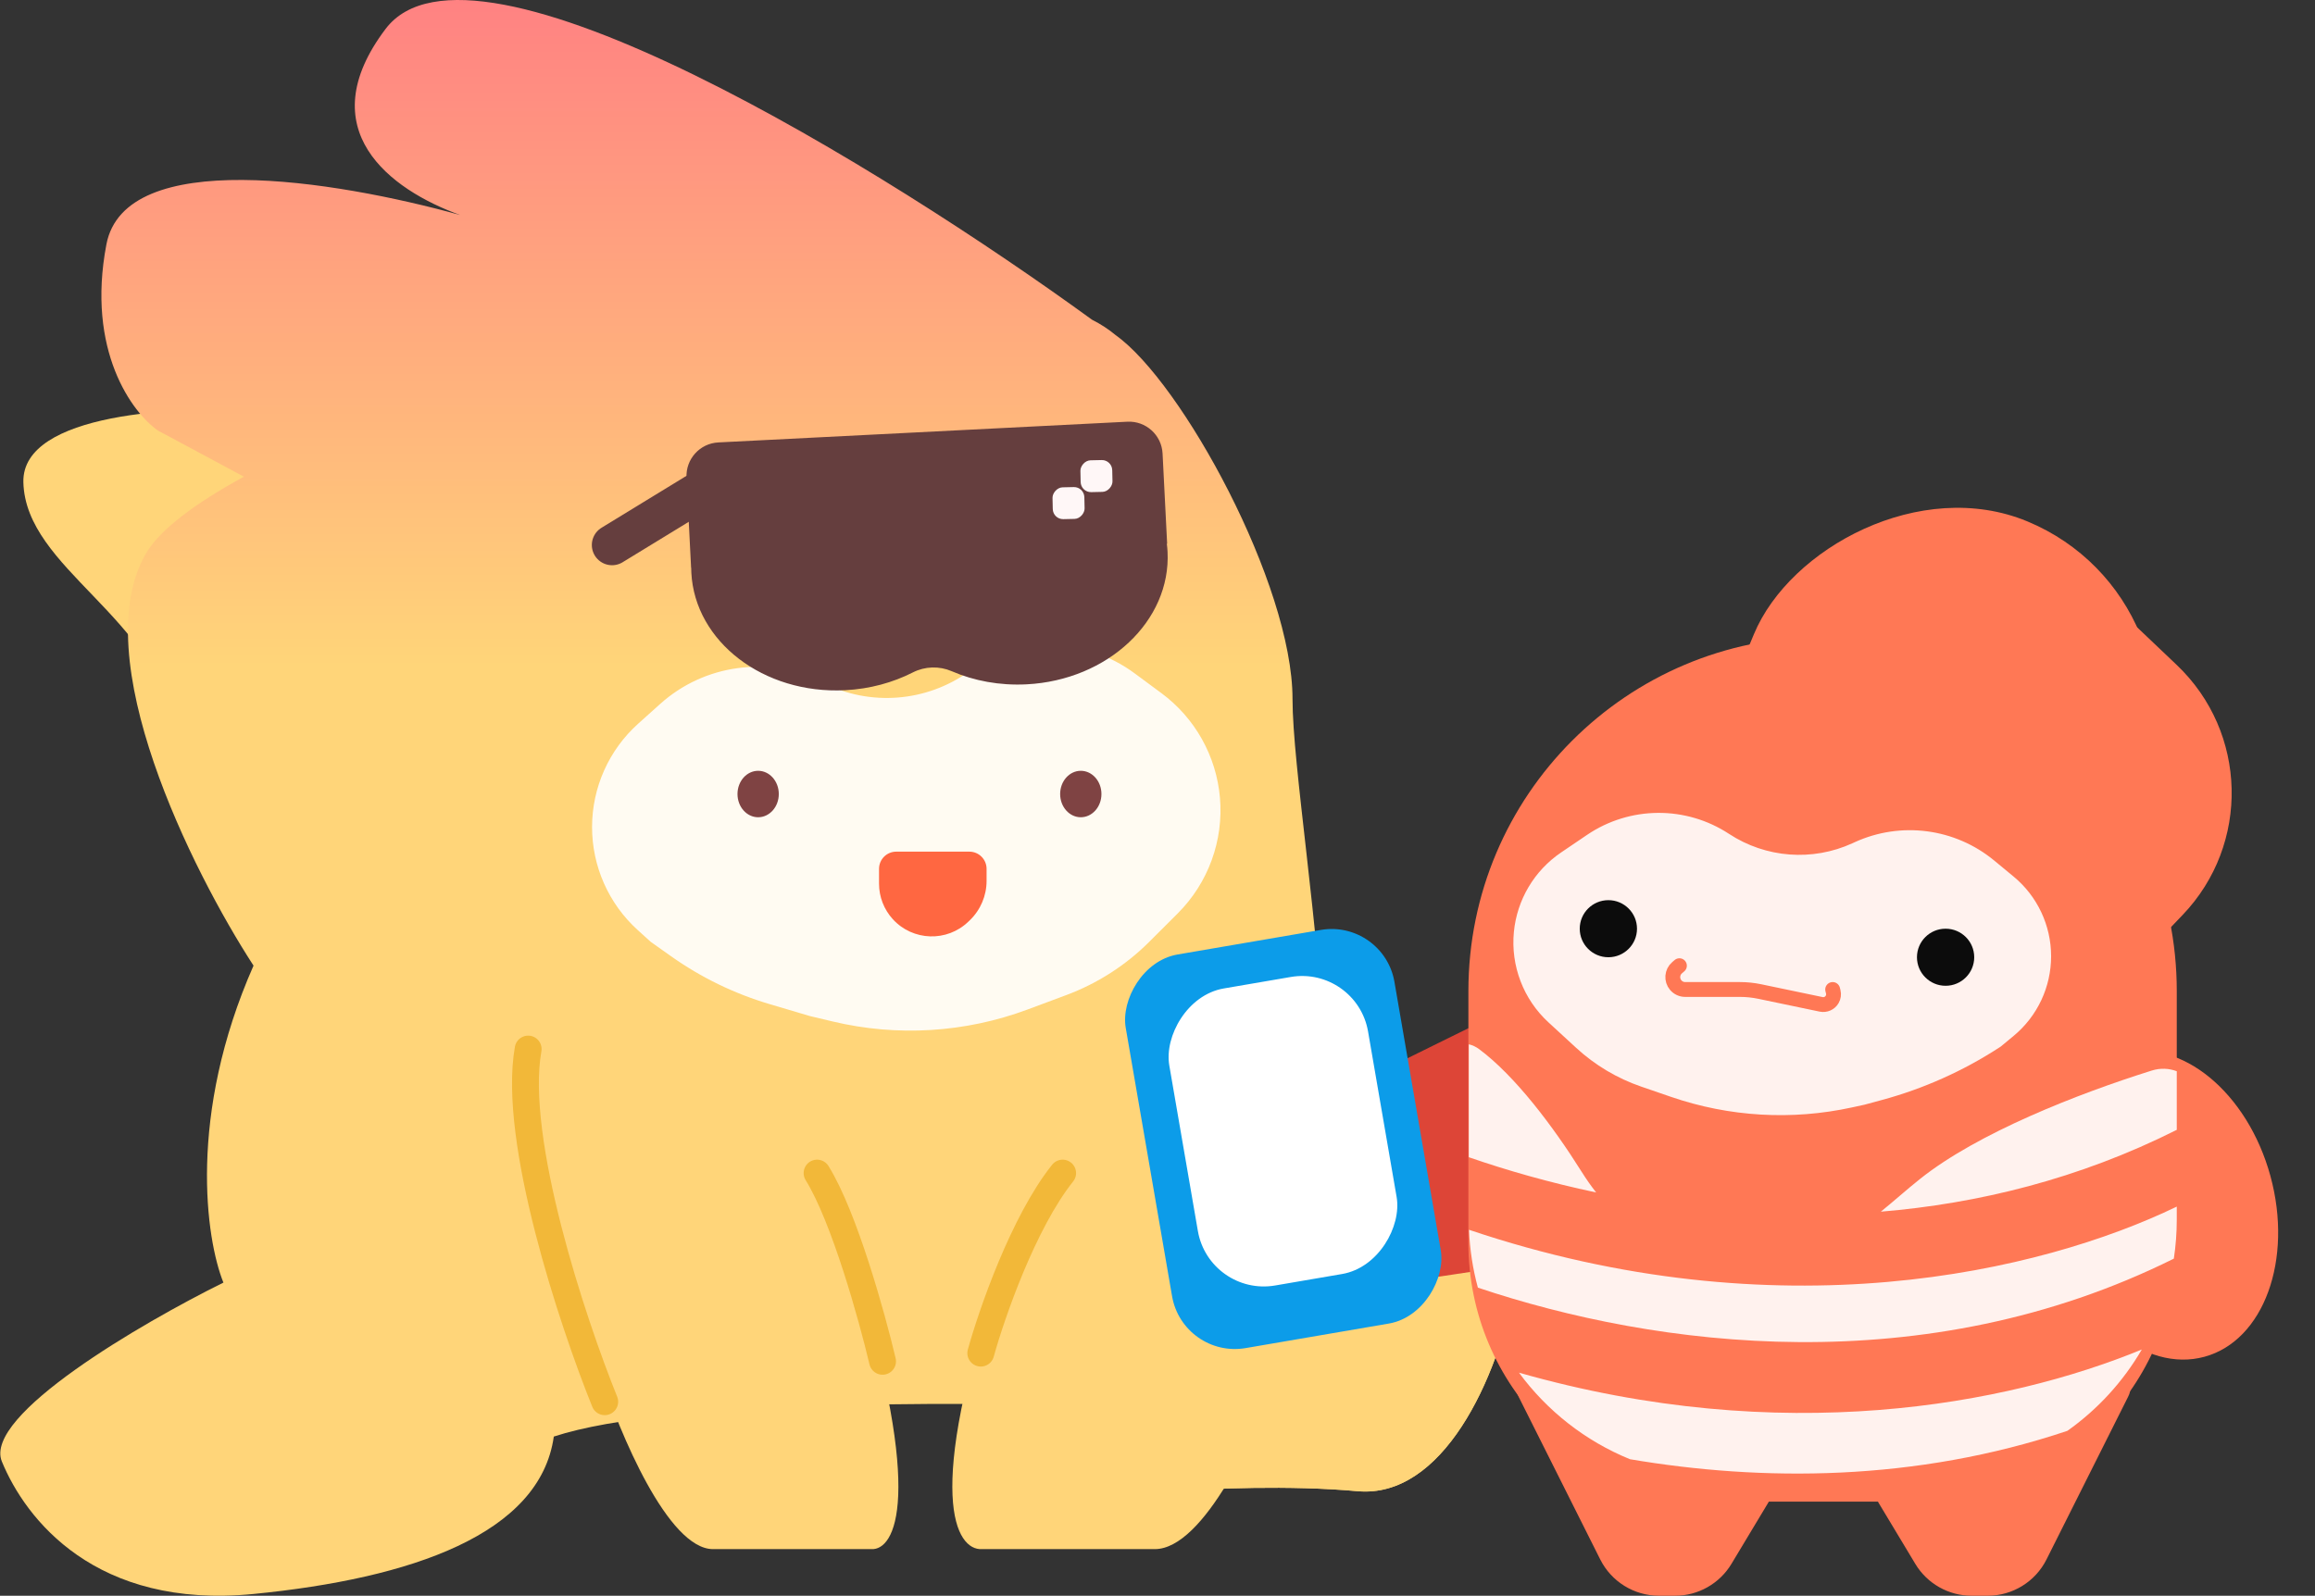 <svg width="409" height="282" viewBox="0 0 409 282" fill="none" xmlns="http://www.w3.org/2000/svg">
<rect x="0" y="0" width="409" height="282" fill="#333333" stroke="none"/>
<path d="M4.129 85.219C3.825 72.936 31.769 71.69 45.779 72.602L55.584 103.687C48.465 118.964 33.589 145.459 31.035 129.225C27.843 108.932 4.509 100.571 4.129 85.219Z" fill="#FFD579"/>
<path d="M192.914 56.49C156.794 30.207 83.542 -15.285 68.125 5.11C54.678 22.901 68.897 33.523 81.293 37.997C58.817 31.778 22.086 25.971 18.799 43.188C15.212 61.976 23.384 72.956 27.919 76.098L43.095 84.242C34.465 88.948 28.306 93.581 25.867 97.683C14.983 115.984 33.949 153.951 44.792 170.646C33.118 197.096 36.381 219.01 39.472 226.661C25.031 233.805 -3.014 250.13 0.329 258.278C4.509 268.463 16.899 284.424 44.792 281.687C72.685 278.951 95.411 271.123 97.843 253.87C118.494 247.112 172.904 247.551 210.856 248.955L208.048 263.523C213.647 263.067 227.839 262.429 239.817 263.523C254.79 264.891 264.671 243.914 267.787 226.661C270.28 212.859 246.499 196.285 234.297 189.724C233.016 163.16 228.354 135.21 228.354 123.524C228.354 103.277 208.783 67.509 197.104 59.225C195.888 58.199 194.486 57.288 192.914 56.49Z" fill="url(#paint0_linear_1_4)"/>
<path fill-rule="evenodd" clip-rule="evenodd" d="M212.228 249.007C211.774 248.989 211.316 248.972 210.856 248.955L208.048 263.523C213.647 263.067 227.839 262.429 239.818 263.523C254.79 264.891 264.671 243.914 267.787 226.662C270.28 212.859 246.499 196.285 234.297 189.724C235.791 220.696 232.685 249.784 212.228 249.007Z" fill="#FFD579"/>
<path d="M145.168 120.543L145.51 120.714C153.763 124.84 163.619 124.071 171.133 118.716C179.925 112.449 191.752 112.553 200.434 118.974L205.193 122.494C211.128 126.883 214.894 133.608 215.533 140.962C216.193 148.545 213.464 156.032 208.078 161.411L203.041 166.441C198.885 170.592 193.885 173.802 188.381 175.853L181.545 178.4C170.527 182.505 158.538 183.241 147.1 180.514L143.087 179.558L135.986 177.454C129.748 175.606 123.856 172.744 118.548 168.982L114.973 166.449L112.683 164.376C107.528 159.711 104.592 153.08 104.602 146.129C104.611 139.163 107.577 132.53 112.762 127.878L116.656 124.383C124.471 117.372 135.777 115.849 145.168 120.543Z" fill="white" fill-opacity="0.9"/>
<path d="M204.024 273.761C212.699 273.761 222.096 253.179 225.711 242.888C215 220.093 190.196 184.506 176.667 224.519C163.138 264.532 168.908 274.019 173.484 273.761H204.024Z" fill="#FFD579"/>
<path d="M125.978 273.762C118.037 273.762 109.435 253.179 106.127 242.888C115.931 220.093 138.635 184.506 151.019 224.519C163.403 264.533 158.122 274.02 153.933 273.762H125.978Z" fill="#FFD579"/>
<path d="M126.912 78.186C123.642 78.351 121.126 81.136 121.292 84.406L122.099 100.338C122.099 100.343 122.103 100.347 122.109 100.347C122.114 100.346 122.119 100.351 122.119 100.356C122.121 100.634 122.127 100.914 122.141 101.194C122.76 113.399 134.918 122.704 149.297 121.975C153.672 121.754 157.749 120.628 161.287 118.826C163.411 117.744 165.948 117.668 168.136 118.614C172.074 120.316 176.595 121.177 181.359 120.936C195.738 120.207 206.894 109.722 206.276 97.516C206.252 97.046 206.209 96.579 206.151 96.118C206.149 96.102 206.161 96.088 206.177 96.088C206.191 96.087 206.203 96.074 206.202 96.059L205.396 80.145C205.23 76.875 202.445 74.359 199.175 74.525L126.912 78.186Z" fill="#653E3E"/>
<ellipse cx="3.648" cy="4.104" rx="3.648" ry="4.104" transform="matrix(-1 0 0 1 194.596 136.217)" fill="#7F4343"/>
<ellipse cx="3.648" cy="4.104" rx="3.648" ry="4.104" transform="matrix(-1 0 0 1 137.592 136.217)" fill="#7F4343"/>
<path d="M158.342 150.505H171.263C172.942 150.505 174.303 151.866 174.303 153.546V155.665C174.303 158.293 173.233 160.807 171.34 162.63L171.084 162.875C167.308 166.51 161.279 166.317 157.743 162.448C156.172 160.73 155.302 158.487 155.302 156.16V153.546C155.302 151.866 156.663 150.505 158.342 150.505Z" fill="#FF6741"/>
<path d="M124.17 86.511L108.133 96.315" stroke="#653E3E" stroke-width="7.144" stroke-linecap="round"/>
<path d="M106.84 247.714C101.14 233.603 90.453 201.382 93.311 185.391" stroke="#F2B839" stroke-width="4.745" stroke-linecap="round"/>
<path d="M155.924 240.57C154.067 232.697 149.154 215.022 144.355 207.309" stroke="#F2B839" stroke-width="4.745" stroke-linecap="round"/>
<path d="M173.279 239.124C175.217 232.126 180.824 215.965 187.74 207.309" stroke="#F2B839" stroke-width="4.745" stroke-linecap="round"/>
<rect width="5.624" height="5.624" rx="1.824" transform="matrix(-1 0.022 0.022 1 196.463 81.263)" fill="#FFF7F7"/>
<rect width="5.624" height="5.624" rx="1.824" transform="matrix(-1 0.022 0.022 1 191.537 86.037)" fill="#FFF7F7"/>
<rect width="73.785" height="81.108" rx="36.892" transform="matrix(-0.924 -0.383 -0.385 0.923 392.26 106.265)" fill="#FF7855"/>
<path d="M385.622 161.681C397.565 149.19 397.093 129.412 384.568 117.506L376.153 109.507C374.238 107.686 371.206 107.758 369.38 109.668L345.915 134.21C336.815 143.728 337.175 158.798 346.718 167.87C356.262 176.943 371.375 176.582 380.475 167.064L385.622 161.681Z" fill="#FF7855"/>
<path d="M235.129 193.69L261.661 180.608C266.216 178.363 271.589 181.47 271.914 186.538L273.81 216.073C274.047 219.761 271.422 223.017 267.768 223.568L248.016 226.549C244.851 227.026 241.757 225.334 240.452 222.411L231.777 202.977C230.217 199.483 231.698 195.381 235.129 193.69Z" fill="#DD4537"/>
<path d="M384.578 175.136C384.578 140.577 356.562 112.562 322.003 112.562C287.444 112.562 259.428 140.577 259.428 175.136V219.661C259.428 244.907 279.895 265.374 305.142 265.374H338.865C364.112 265.374 384.578 244.907 384.578 219.661V175.136Z" fill="#FF7855"/>
<ellipse cx="19.668" cy="27.747" rx="19.668" ry="27.747" transform="matrix(-0.965 0.263 0.264 0.965 393.797 181.046)" fill="#FF7855"/>
<path d="M361.563 275.59L375.96 246.879C377.374 244.281 375.118 241.212 372.217 241.787L339.622 248.244C331.73 249.807 327.779 258.727 331.924 265.622L338.383 276.368C340.484 279.862 344.262 281.999 348.339 281.999H351.179C355.574 281.999 359.593 279.519 361.563 275.59Z" fill="#FF7855"/>
<path d="M282.722 275.59L268.325 246.879C266.911 244.281 269.167 241.212 272.068 241.787L304.663 248.244C312.555 249.807 316.506 258.727 312.361 265.622L305.902 276.368C303.801 279.862 300.023 281.999 295.946 281.999H293.106C288.711 281.999 284.692 279.519 282.722 275.59Z" fill="#FF7855"/>
<path d="M327.68 148.835L327.276 149.02C320.206 152.256 311.969 151.629 305.469 147.361C297.84 142.352 287.947 142.423 280.391 147.541L275.805 150.649C271.069 153.857 268.01 159.01 267.462 164.705C266.886 170.691 269.148 176.601 273.574 180.673L278.48 185.187C281.792 188.234 285.7 190.563 289.957 192.026L295.252 193.846C305.52 197.375 316.559 198.021 327.168 195.711L329.403 195.225L332.48 194.392C339.814 192.406 346.793 189.289 353.166 185.153L353.478 184.95L355.769 183.051C359.955 179.58 362.377 174.424 362.377 168.987C362.377 163.539 359.946 158.375 355.747 154.904L352.326 152.077C345.411 146.361 335.837 145.102 327.68 148.835Z" fill="white" fill-opacity="0.9"/>
<ellipse cx="5.058" cy="5.044" rx="5.058" ry="5.044" transform="matrix(-1 0 0 1 348.793 164.12)" fill="#0C0C0C"/>
<ellipse cx="5.058" cy="5.044" rx="5.058" ry="5.044" transform="matrix(-1 0 0 1 289.215 159.077)" fill="#0C0C0C"/>
<path d="M323.783 174.863L323.885 175.267C324 175.727 323.931 176.213 323.693 176.623V176.623C323.3 177.301 322.516 177.65 321.748 177.49L310.906 175.225C309.752 174.984 308.576 174.863 307.397 174.863H297.724C297.082 174.863 296.472 174.581 296.056 174.091V174.091C295.278 173.174 295.386 171.801 296.296 171.017L296.711 170.66" stroke="#FF7855" stroke-width="2.623" stroke-linecap="round"/>
<path d="M378.4 238.488C354.549 248.289 314.821 255.835 268.363 242.579C273.33 249.333 280.107 254.67 287.98 257.877C311.227 261.817 338.387 261.88 365.26 252.855C370.602 249.07 375.095 244.167 378.4 238.488ZM384.578 213.235C360.5 224.852 314.125 235.736 259.54 217.329C259.677 220.854 260.212 224.276 261.104 227.553C292.559 238.114 339.961 244.36 384.06 222.429C384.4 220.179 384.578 217.874 384.578 215.529V213.235ZM384.578 189.31C383.226 188.795 381.693 188.708 380.163 189.188C367 193.322 349.41 200.227 339.248 208.321C336.847 210.233 334.599 212.267 332.294 214.127C349.467 212.699 367.283 208.361 384.578 199.667V189.31ZM259.501 184.939V204.504C266.283 206.853 273.849 209.012 281.996 210.732C281.076 209.559 280.218 208.328 279.423 207.061C274.4 199.057 267.699 190.152 261.323 185.406C260.729 184.964 260.115 184.688 259.504 184.553C259.503 184.682 259.501 184.81 259.501 184.939Z" fill="white" fill-opacity="0.9"/>
<rect width="48.145" height="70.622" rx="11.241" transform="matrix(-0.986 0.169 0.17 0.985 244.449 162.437)" fill="#0C9CE9"/>
<rect width="35.612" height="53.292" rx="11.803" transform="matrix(-0.986 0.169 0.17 0.985 239.693 170.656)" fill="white"/>
<defs>
<linearGradient id="paint0_linear_1_4" x1="134.012" y1="0" x2="134.012" y2="281.998" gradientUnits="userSpaceOnUse">
<stop stop-color="#FF8282"/>
<stop offset="0.418" stop-color="#FFD579"/>
</linearGradient>
</defs>
</svg>
